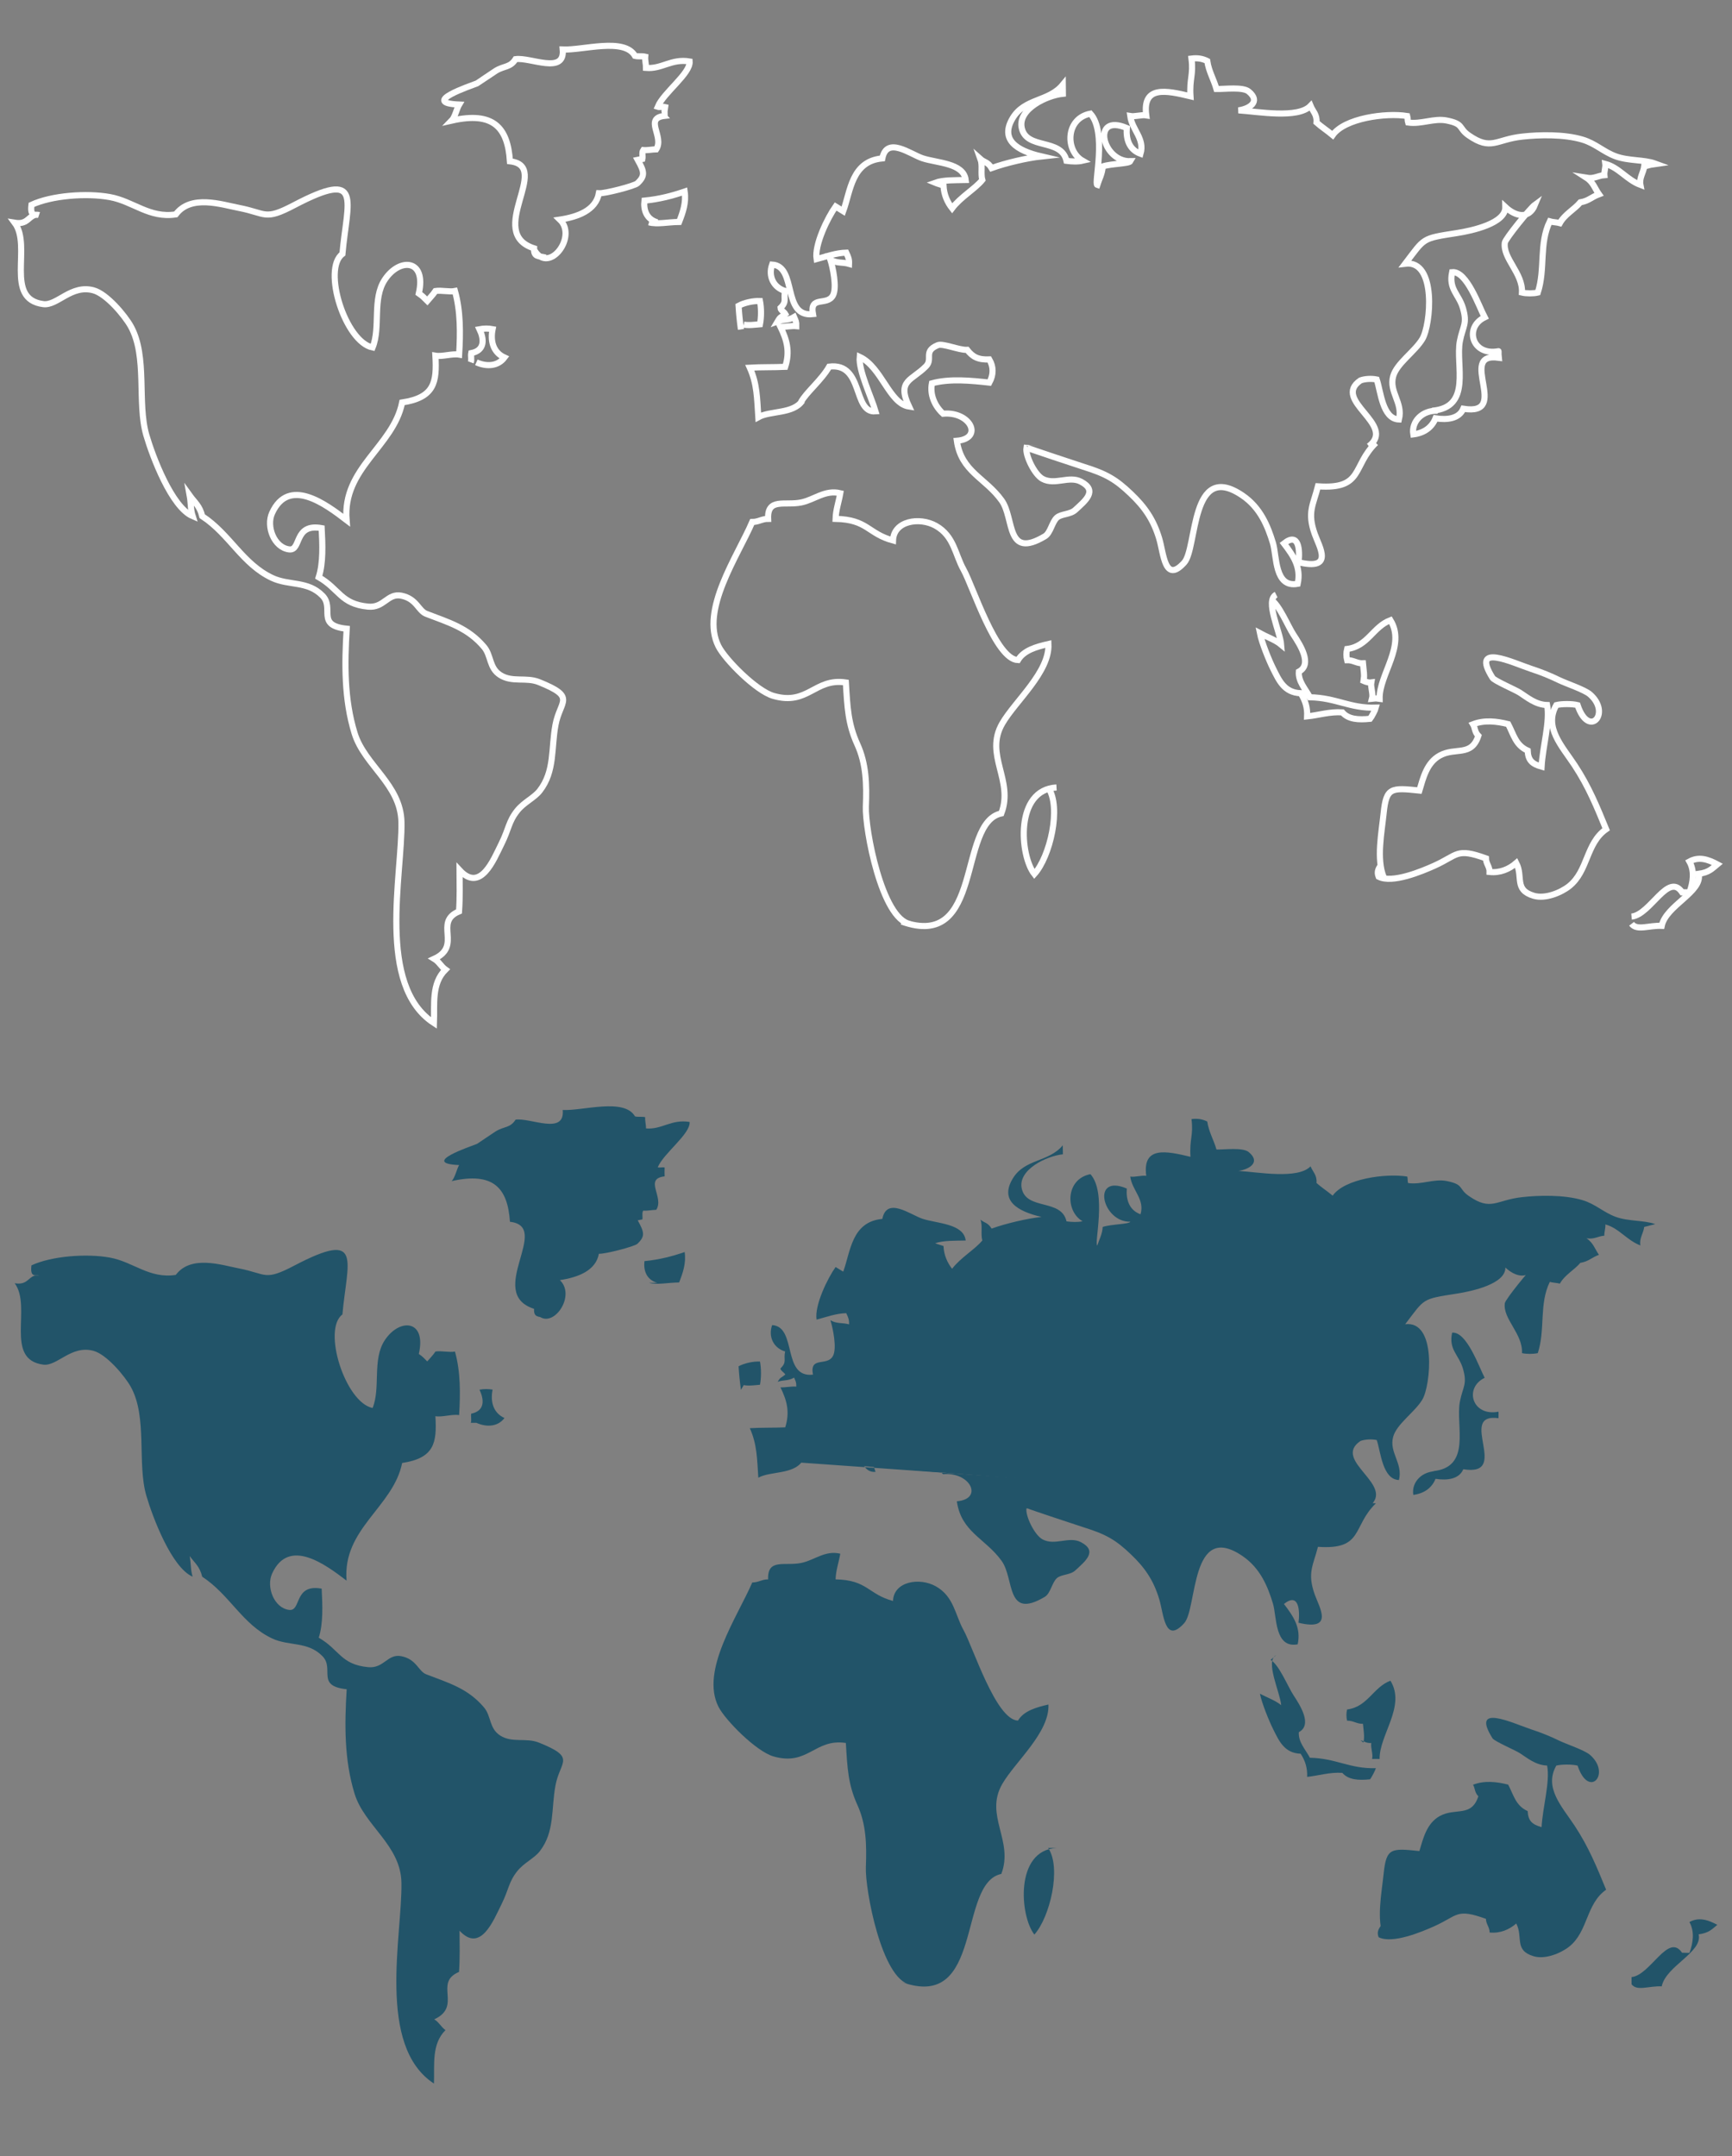 <?xml version="1.0" encoding="utf-8"?>
<!-- Generator: Adobe Illustrator 15.1.0, SVG Export Plug-In . SVG Version: 6.00 Build 0)  -->
<!DOCTYPE svg PUBLIC "-//W3C//DTD SVG 1.1//EN" "http://www.w3.org/Graphics/SVG/1.1/DTD/svg11.dtd">
<svg version="1.1" id="Ebene_1" xmlns="http://www.w3.org/2000/svg" xmlns:xlink="http://www.w3.org/1999/xlink" x="0px" y="0px"
	 width="566.93px" height="705.827px" viewBox="0 0 566.93 705.827" enable-background="new 0 0 566.93 705.827"
	 xml:space="preserve">
<rect x="0" y="0" width="566.93" height="705.827" fill="#808080" stroke="none"/>
<g>
	<path fill="none" stroke="#FFFFFF" stroke-width="2" stroke-miterlimit="10" d="M12.775,70.382
		c-1.069-0.353-2.997,0.897-2.48-3.326c6.591-3.074,18.073-3.928,25.659-2.547c7.696,1.4,12.891,7.001,21.588,5.67
		c4.963-6.624,14.986-3.221,20.716-2.114c9.061,1.755,8.21,4.242,18.038-0.913c22.79-11.95,17.351-1.582,15.787,15.969
		c-6.66,4.923,0.933,28.807,9.878,30.621c2.7-6.63-0.201-15.848,3.989-22.193c4.809-7.295,13.729-6.792,11.141,4.506
		c1.61,1.129,1.404,1.132,2.755,2.435c0.639-0.776,1.809-1.894,2.702-3.239c1.95-0.301,4.619,0.375,6.373,0.009
		c1.848,6.577,1.792,13.694,1.366,20.809c-2.227-0.395-5.539,0.747-7.766,0.356c0.498,8.664-0.273,13.694-10.886,15.315
		c-2.933,14.477-19.579,21.453-18.192,38.515c-6.852-5.247-18.921-14.284-24.373-2.324c-1.997,4.372,0.625,11.295,5.59,11.901
		c4.063,0.497,1.428-8.64,10.629-6.961c0.278,5.41,0.555,11.342-0.952,16.062c6.788,3.882,7.17,8.78,16.163,9.634
		c5.24,0.496,6.329-4.503,10.899-3.582c4.984,1.008,5.53,4.926,8.123,5.929c7.254,2.811,13.602,4.544,18.925,10.858
		c2.393,2.841,1.633,6.869,5.31,9.199c3.943,2.495,8.436,0.601,12.645,2.293c12.393,4.987,6.926,5.939,5.42,14.025
		c-1.433,7.708-0.185,15.133-5.124,21.513c-1.842,2.382-5.173,3.769-7.386,6.543c-2.856,3.588-2.717,5.934-5.187,10.895
		c-2.581,5.183-6.833,16.058-13.701,8.587c0.03,4.502,0.145,9.074-0.17,13.502c-8.462,3.525,1.186,11.231-8.114,15.52
		c1.599,0.964,2.204,2.467,3.683,3.527c-4.634,4.591-3.543,11.347-3.779,17.492c-18.873-12.306-10.338-48.617-10.639-65.739
		c-0.218-12.347-12.094-18.607-15.333-29.108c-3.441-11.183-3.293-22.812-2.59-34.222c-10.177-1.056-3.896-6.691-7.917-10.813
		c-4.82-4.941-10.926-3.218-16.46-5.8c-9.76-4.559-13.867-14.297-22.914-20.218c-0.826-3.417-2.454-4.482-4.094-6.762
		c0.438,2.393,0.249,4.523,0.963,6.747c-6.872-2.938-13.137-19.552-15.165-26.537c-3.07-10.605,0.449-25.656-5.085-35.605
		c-1.919-3.445-7.847-10.612-12.241-11.79c-7.292-1.945-11.833,5.129-16.399,4.529c-12.898-1.7-3.591-18.905-9.361-26.642
		c4.069,0.677,4.356-1.88,6.606-2.525"/>
	<path fill="none" stroke="#FFFFFF" stroke-width="2" stroke-miterlimit="10" d="M178.604,84.29c-2.436-0.526-3.928-0.118-3.792-3
		c-16.055-5.161,6.013-26.934-7.895-28.496c-0.726-11.059-5.41-16.409-19.083-13.31c1.108-1.123,1.689-4.004,2.452-5.254
		c-13.003-0.557,3.896-6.14,5.856-6.94c0.089-0.039,5.607-3.783,6.144-4.111c2.752-1.688,4.709-1.017,6.476-3.821
		c4.901-0.679,16.197,5.165,15.432-3.153c6.628,0.304,20.147-4.044,23.654,2.088c1.136,0.28,2.199-0.004,3.339,0.259
		c-0.102,1.139,0.29,2.538,0.278,3.685c5.207,0.426,8.289-3.121,14.267-2.12c0.313,3.924-8.546,10.235-10.433,14.842
		c0.567,0.184,1.559-0.107,2.255,0.059c-0.043,0.132-0.045,2.833,0,2.9c-6.938,0.799-0.039,6.808-2.748,10.953
		c-1.292,0.021-2.971,0.387-4.25,0.258c-0.518,0.741-0.117,2.045-0.29,2.883c-0.518,0.083-1.028,0.179-1.531,0.289
		c2.155,3.877,2.527,5.229-0.113,7.706c-0.943,0.88-10.616,3.384-12.59,3.252c-1.018,5.591-6.945,7.744-12.77,8.623
		c5.863,5.581-3.618,18.031-8.304,10.057"/>
	<path fill="none" stroke="#FFFFFF" stroke-width="2" stroke-miterlimit="10" d="M297.914,302.453
		c-9.318-1.612-14.785-31.188-14.495-38.417c0.294-7.417,0.105-14.043-2.786-20.386c-3.048-6.715-3.267-12.053-3.764-20.262
		c-10.239-1.544-12.346,7.67-23.7,4.403c-5.684-1.635-15.818-11.928-18.003-16.263c-5.976-11.863,6.194-29.38,11.067-40.672
		c2.026,0.007,3.163-1.033,5.193-1.019c-0.295-6.972,5.457-4.271,10.833-5.371c4.327-0.885,7.833-4.243,12.791-3.025
		c-0.49,2.822-1.451,5.437-1.542,8.395c10.542,0.233,10.509,4.827,18.796,7.073c0.213-6.428,8.705-7.79,14.02-4.796
		c5.969,3.368,6.303,9.391,9.066,14.321c3.104,5.555,10.584,29.414,17.82,29.632c1.918-3.234,6.088-4.373,9.973-5.261
		c0.406,9.162-10.84,18.651-15.09,25.97c-5.99,10.295,3.826,18.61-0.334,29.479c-14.434,3.015-5.607,45.132-32.57,35.414"/>
	<path fill="none" stroke="#FFFFFF" stroke-width="2" stroke-miterlimit="10" d="M345.828,257.762
		c-13.701,0.714-12.037,22.284-7.252,28.339c5.08-5.616,8.957-21.834,4.52-28.332"/>
	<path fill="none" stroke="#FFFFFF" stroke-width="2" stroke-miterlimit="10" d="M450.354,144.958
		c-7.842,7.593-3.951,15.275-18.951,14.231c-1.553,6.102-3.588,8.516-1.043,15.637c1.498,4.198,6.428,12.032-5.324,9.215
		c0.48-3.636,0.264-10.155-4.768-6.152c3.195,4.179,5.652,7.824,4.5,13.21c-7.617,1.422-6.811-9.113-8.1-13.347
		c-1.668-5.518-4.119-11.581-9.977-15.562c-17.102-11.66-14.732,17.17-19.059,21.968c-6.371,7.063-6.715-2.94-8.184-7.837
		c-1.865-6.227-4.754-10.374-9.313-14.71c-4.885-4.655-7.998-6.501-15.434-8.813c-1.346-0.415-18.402-6.075-18.25-6.15
		c-0.146-0.013-0.303-0.031-0.459-0.046c-0.416,2.401,2.609,8.745,5.277,10.16c4.078,2.161,8.639-1.137,12.541,0.898
		c5.641,2.947,1.416,6.25-1.834,9.25c-1.664,1.539-4.535,1.253-5.986,2.491c-1.662,1.425-2.082,5.03-4.016,6.171
		c-12.844,7.635-9.854-5.867-14.111-11.777c-5.383-7.454-13.213-9.381-14.662-19.507c8.807-0.746,4.451-9.698-4.506-8.871
		c-2.561-2.322-4.408-6.04-3.656-9.942c5.857-1.611,12.922-0.883,18.803-0.235c1.398-2.561,1.414-5.163-0.006-7.584
		c-3.717,0.15-5.463-0.851-7.268-3.14c-2.697,0.125-7.939-2.232-9.637-1.521c-4.873,2.029-1.426,4.458-3.818,6.897
		c-4.682,4.765-9.637,4.545-5.561,13.185c-6.502-0.984-8.93-12.897-16.144-16.26c-0.43,4.492,3.825,13.162,5.179,17.833
		c-7.52,0.635-3.785-16.023-15.156-14.647c-2.614,4.535-7.55,8.443-9.246,11.627"/>
	<path fill="none" stroke="#FFFFFF" stroke-width="2" stroke-miterlimit="10" d="M262.604,131.176
		c-2.882,4.374-10.481,3.203-14.385,5.381c-0.42-6.267-0.397-10.888-2.79-16.206c3.806-0.224,7.78-0.097,11.592-0.275
		c1.61-5.063,0.518-8.817-1.549-13.091c1.601,0.073,3.588-0.393,5.176-0.239c0.029-1.465-0.175-1.667-0.725-2.954
		c-1.926,1.167-3.42,0.659-5.374,1.392c0.969-1.653,0.959-1.116,2.511-2.408c-0.353-0.637-1.583-1.262-1.59-1.99
		c2.224-2.126,0.917-2.981,1.527-5.545c-3.744-1.082-5.62-4.795-4.256-8.641c8.261,0.52,3.139,17.39,13.362,16.224
		c-1.155-6.206,4.631-2.56,6.545-6.113c1.404-2.592-0.095-9.394-0.838-11.7c2.069,1.234,4.034,0.749,6.105,1.356
		c0.065-1.54-0.246-2.241-0.923-3.667c-3.352,0.087-6.513,1.265-9.707,2.115c-0.725-4.755,3.672-13.625,6.229-17.223
		c0.785,0.495,1.804,1.079,2.496,1.521c2.405-6.524,2.704-16.334,12.798-17.265c1.463-7.353,9.109-1.415,13.111-0.057
		c4.68,1.581,13.531,1.526,14.176,7.132c-3.434,0.075-7.355-0.051-9.984,0.9c0.736,0.308,1.666,0.523,2.717,0.901
		c0.143,3.043,1.299,5.507,2.82,7.451c2.805-3.704,7.543-6.369,9.891-9.27c-0.582-2.088,0.139-4.799-0.594-6.824
		c1.213,1.091,2.43,0.909,3.625,2.942c4.664-1.689,11.721-3.332,16.336-3.822c-8.105-1.877-13.68-5.452-9.416-12.545
		c3.936-6.557,11.773-5.313,16.377-10.898c0.006,0.923,0.049,2.015,0.051,2.938c-5.395,0.556-14.703,5.047-13.498,11.096
		c1.475,7.386,12.992,3.299,14.676,10.86c1.619,0.219,3.645,0.332,5.252-0.041c-5.746-3.302-5.57-13.843,2.576-15.409
		c5.477,6.044,1.119,23.007,2.242,23.339c0.525-1.704,1.686-3.741,1.773-6.069c2.834-0.918,8.604-0.875,9.061-1.704
		c-9.213,0.25-12.955-15.883-1.174-10.863c-0.279,3.596,0.744,7.064,4.496,8.431c1.463-4.929-2.773-7.823-3.363-12.349
		c1.504,0.266,3.717-0.487,5.238-0.235c-1.301-9.818,6.486-8.154,14.48-6.234c-0.383-5.83,1.021-6.911,0.326-12.345
		c1.93-0.246,3.502-0.021,5.162,0.798c0.518,3.438,2.078,5.889,3.021,9.157c2.688,0.063,8.619-0.763,10.564,0.846
		c4.092,3.378,0.051,5.693-3.359,6.151c6.395,0.403,19.449,2.825,23.584-1.491c0.742,1.814,2.188,2.893,1.949,5.45
		c1.447,1.307,3.705,2.816,5.297,4.148c3.869-5.537,17.385-7.392,24.414-6.253c0.215,0.744,0.037,1.386,0.271,2.126
		c4.311,0.635,8.479-1.478,12.584-0.668c5.838,1.153,3.758,2.45,7.26,4.878c7.379,5.115,8.84,1.341,17.545,0.393
		c5.506-0.603,13.639-0.819,19.699,0.995c4.318,1.296,6.805,3.976,10.881,5.472c4.189,1.528,9.301,1.042,12.926,2.374
		c-0.314,0.034-2.666,0.728-3.609,0.92c-0.236,2-1.686,3.796-1.242,6.052c-4.479-1.686-7.033-5.693-11.479-6.87
		c0.137,1.095-0.426,2.579-0.32,3.68c-2.18,0.168-3.314,1.279-5.859,0.856c2.227,1.428,2.775,3.571,4.082,5.402
		c-2.477,0.921-3.357,2.185-6.086,2.634c-1.961,2.336-5.133,3.942-6.707,6.805c-0.865-0.25-2.398-0.299-3.293-0.569
		c-3.584,7.316-1.396,15.556-3.926,23.305c-1.406,0.341-3.777,0.343-5.184,0.001c0.326-6.387-6.34-11.172-5.609-16.346
		c0.182-1.253,8.246-11.241,9.904-12.443c-2.037,5.053-6.502,3.794-9.729,0.783c0.125,5.353-10.865,7.75-15.813,8.522
		c-11.713,1.827-10.484,1.531-16.977,10.035c10.365-1.298,8.389,20.061,5.609,24.679c-2.492,4.131-8.383,7.954-9.541,12.154
		c-1.426,5.163,3.273,8.647,1.883,14.163c-5.41-0.204-5.938-9.215-7.271-13.089c-1.719-0.359-3.848-0.227-5.309,0.297
		c-9.637,6.502,11.99,14.528,2.717,21.538"/>
	<path fill="none" stroke="#FFFFFF" stroke-width="2" stroke-miterlimit="10" d="M468.813,134.439
		c13.119-1.113,7.543-14.975,9.047-22.772c0.949-4.93,2.547-5.651,0.959-10.935c-1.363-4.495-4.689-6.097-3.502-11.644
		c4.785-0.469,8.805,11.275,10.66,14.774c-6.854,3.313-4.098,12.758,4.516,11.095c0.055-0.079-0.01,2.083-0.002,2.125
		c-13.732-1.817,4.283,19.264-11.52,16.712c-1.363,3.256-5.273,3.727-9.088,3.139c-1.205,3.001-3.768,4.81-7.271,5.25
		c-0.688-4.19,2.943-7.987,8.023-7.738"/>
	<path fill="none" stroke="#FFFFFF" stroke-width="2" stroke-miterlimit="10" d="M417.723,194.633
		c-3.771,1.892,1.309,12.168,1.637,16.382c-1.846-1.55-5.068-2.71-6.951-3.74c0.598,3.042,2.965,8.893,4.357,11.66
		c1.881,3.744,3.6,7.791,8.977,7.974c1.561,2.381,2.238,4.796,2.117,7.581c3.695-0.377,7.473-1.607,11.52-1.313
		c1.967,2.271,5.203,2.506,9.088,2.104c0.504-0.63,1.711-2.951,1.887-3.645c-8.533,0.27-12.947-3.235-21.596-3.404
		c-1.434-2.729-3.854-5.144-3.613-8.379c4.502-2.389,0.484-8.693-1.746-12.086c-1.848-2.81-4.715-9.984-7.494-11.567"/>
	<path fill="none" stroke="#FFFFFF" stroke-width="2" stroke-miterlimit="10" d="M446.262,223.266
		c0.523-1.77,0.016-4.374-0.135-6.149c-2.023,0.073-3.164-1.078-5.186-1.021c-0.291-1.15-0.295-2.52,0-3.668
		c6.789-0.872,8.455-7.238,14.184-9.423c5.156,8.354-3.658,17.676-3.543,25.63c-0.16-0.036-2.275-0.034-2.461-0.004
		c0.41-1.514-0.535-3.698-0.266-5.239c-1.457,0.2-3.016-0.847-3.504-0.908"/>
	<path fill="none" stroke="#FFFFFF" stroke-width="2" stroke-miterlimit="10" d="M452.908,287.103
		c-2.43-5.919-0.652-14.607,0.002-20.991c0.869-8.377,2.428-8.315,11.691-7.345c1.236-4.084,2.361-9.087,6.701-11.473
		c5.129-2.804,10.313,0.522,12.604-6.442c-1.311-1.354-1.025-2.64-1.742-3.79c3.744-1.448,7.736-0.986,11.506-0.038
		c1.842,3.524,2.453,6.902,6.377,8.664c0.15,3.16,1.424,4.38,4.549,5.253c0.379-6.653,2.84-14.81,1.816-20.163
		c-3.801-0.109-6.633-2.587-8.936-4.057c-1.512-0.966-8.326-3.882-8.93-4.849c-7.363-11.709,6.697-4.912,12.545-2.975
		c3.768,1.247,6.234,2.273,9.293,3.745c2.336,1.13,8.285,3.095,10.063,4.644c7.08,6.17-0.381,14.599-4.061,3.513
		c-1.752-0.449-5.213-0.452-6.959-0.005c-4.15,7.256,1.889,13.456,5.98,19.661c4.645,7.045,7.299,13.627,10.318,20.969
		c-6.648,4.657-5.846,13.683-12.109,18.648c-2.699,2.133-7.82,4.268-11.617,3.128c-6.502-1.956-3.35-6.224-5.688-10.714
		c-2.316,2.013-5.297,3.295-8.727,2.939c0.045-1.742-1.189-2.735-1.195-4.461c-9.777-3.55-9.139-1.084-16.869,2.397
		c-4.145,1.864-13.797,5.909-18.262,3.608c-0.688-1.74,0.078-2.775,0.744-3.781"/>
	<path fill="none" stroke="#FFFFFF" stroke-width="2" stroke-miterlimit="10" d="M215.146,72.771
		c-3.617-1.012-4.544-4.148-4.207-7.096c5.008-0.506,9.015-1.559,13.166-2.977c0.534,3.602-0.561,6.769-1.812,9.955
		c-3.788,0.037-7.145,0.873-9.87,0.118"/>
	<path fill="none" stroke="#FFFFFF" stroke-width="2" stroke-miterlimit="10" d="M242.531,107.823
		c-0.384-2.775-0.607-4.987-0.775-7.729c1.844-1.008,4.754-1.656,7.005-1.563c0.45,2.258,0.445,5.347,0,7.607
		c-1.541,0.132-3.765,0.441-5.323,0.115"/>
	<path fill="none" stroke="#FFFFFF" stroke-width="2" stroke-miterlimit="10" d="M155.926,118.594
		c3.497,1.567,7.111,1.219,9.197-1.57c-3.843-1.748-4.637-5.622-3.878-9.289c-1.366-0.262-2.942-0.245-4.297,0.018
		c1.471,3.071,1.956,6.914-2.702,7.841c-0.183,0.924,0.178,2.126-0.14,3"/>
	<path fill="none" stroke="#FFFFFF" stroke-width="2" stroke-miterlimit="10" d="M534.053,300.025
		c6.191-0.611,11.973-14.67,16.523-7.979c0.063-0.005,2.553,0.089,2.439,0.022c1.178-3.225,1.742-6.93-0.027-10.066
		c3.061-1.683,5.979-0.77,9.133,0.911c-1.742,1.431-2.705,2.655-6.113,3.118c1.387,5.895-10.684,10.299-12.086,17.02
		c-4.275-0.188-8.061,1.687-9.865-0.671"/>
</g>
<g>
	<path fill="#225469" d="M12.775,417.512c-1.069-0.353-2.997,0.897-2.48-3.326c6.591-3.074,18.073-3.928,25.659-2.547
		c7.696,1.399,12.891,7.001,21.588,5.67c4.963-6.624,14.986-3.222,20.716-2.114c9.061,1.756,8.21,4.242,18.038-0.912
		c22.79-11.949,17.351-1.582,15.787,15.969c-6.66,4.924,0.933,28.808,9.878,30.621c2.7-6.63-0.201-15.848,3.989-22.193
		c4.809-7.295,13.729-6.791,11.141,4.506c1.61,1.13,1.404,1.133,2.755,2.436c0.639-0.776,1.809-1.895,2.702-3.238
		c1.95-0.302,4.619,0.375,6.373,0.009c1.848,6.577,1.792,13.694,1.366,20.81c-2.227-0.396-5.539,0.746-7.766,0.355
		c0.498,8.664-0.273,13.694-10.886,15.315c-2.933,14.478-19.579,21.453-18.192,38.515c-6.852-5.246-18.921-14.283-24.373-2.323
		c-1.997,4.372,0.625,11.296,5.59,11.901c4.063,0.496,1.428-8.641,10.629-6.961c0.278,5.409,0.555,11.342-0.952,16.061
		c6.788,3.883,7.17,8.781,16.163,9.635c5.24,0.496,6.329-4.504,10.899-3.582c4.984,1.008,5.53,4.926,8.123,5.928
		c7.254,2.811,13.602,4.545,18.925,10.859c2.393,2.84,1.633,6.869,5.31,9.199c3.943,2.494,8.436,0.6,12.645,2.293
		c12.393,4.986,6.926,5.939,5.42,14.025c-1.433,7.707-0.185,15.133-5.124,21.512c-1.842,2.383-5.173,3.77-7.386,6.543
		c-2.856,3.588-2.717,5.934-5.187,10.895c-2.581,5.184-6.833,16.059-13.701,8.588c0.03,4.502,0.145,9.074-0.17,13.502
		c-8.462,3.525,1.186,11.231-8.114,15.519c1.599,0.965,2.204,2.467,3.683,3.527c-4.634,4.592-3.543,11.348-3.779,17.492
		c-18.873-12.305-10.338-48.616-10.639-65.739c-0.218-12.346-12.094-18.607-15.333-29.107c-3.441-11.184-3.293-22.813-2.59-34.223
		c-10.177-1.055-3.896-6.691-7.917-10.813c-4.82-4.941-10.926-3.217-16.46-5.799c-9.76-4.559-13.867-14.297-22.914-20.219
		c-0.826-3.417-2.454-4.482-4.094-6.762c0.438,2.393,0.249,4.523,0.963,6.746c-6.872-2.938-13.137-19.553-15.165-26.537
		c-3.07-10.605,0.449-25.656-5.085-35.605c-1.919-3.445-7.847-10.611-12.241-11.79c-7.292-1.945-11.833,5.129-16.399,4.529
		c-12.898-1.7-3.591-18.905-9.361-26.642c4.069,0.677,4.356-1.881,6.606-2.525"/>
	<path fill="#225469" d="M178.604,431.419c-2.436-0.525-3.928-0.117-3.792-3c-16.055-5.16,6.013-26.934-7.895-28.495
		c-0.726-11.06-5.41-16.409-19.083-13.31c1.108-1.123,1.689-4.005,2.452-5.255c-13.003-0.557,3.896-6.14,5.856-6.94
		c0.089-0.038,5.607-3.783,6.144-4.11c2.752-1.688,4.709-1.017,6.476-3.821c4.901-0.679,16.197,5.165,15.432-3.152
		c6.628,0.304,20.147-4.044,23.654,2.088c1.137,0.281,2.199-0.004,3.34,0.26c-0.102,1.139,0.289,2.537,0.277,3.684
		c5.207,0.426,8.289-3.12,14.268-2.119c0.313,3.924-8.547,10.234-10.434,14.842c0.566,0.184,1.559-0.107,2.256,0.059
		c-0.044,0.132-0.046,2.832,0,2.9c-6.939,0.799-0.039,6.807-2.748,10.952c-1.292,0.021-2.971,0.387-4.25,0.259
		c-0.519,0.74-0.117,2.045-0.291,2.883c-0.518,0.083-1.027,0.178-1.53,0.289c2.155,3.877,2.526,5.229-0.113,7.705
		c-0.942,0.881-10.616,3.385-12.59,3.252c-1.018,5.591-6.945,7.744-12.77,8.623c5.863,5.58-3.618,18.03-8.304,10.057"/>
	<path fill="#225469" d="M297.914,649.583c-9.318-1.613-14.785-31.189-14.494-38.418c0.293-7.416,0.105-14.043-2.786-20.385
		c-3.048-6.715-3.267-12.053-3.765-20.262c-10.238-1.545-12.346,7.67-23.699,4.402c-5.684-1.635-15.818-11.928-18.003-16.262
		c-5.976-11.863,6.194-29.381,11.067-40.672c2.025,0.006,3.162-1.033,5.193-1.02c-0.295-6.972,5.456-4.271,10.832-5.371
		c4.327-0.885,7.832-4.242,12.791-3.024c-0.49,2.822-1.451,5.437-1.542,8.395c10.542,0.233,10.509,4.827,18.796,7.073
		c0.213-6.428,8.705-7.789,14.02-4.797c5.969,3.369,6.303,9.392,9.066,14.322c3.104,5.555,10.584,29.414,17.82,29.631
		c1.918-3.234,6.088-4.373,9.973-5.26c0.406,9.162-10.84,18.65-15.09,25.969c-5.99,10.295,3.826,18.611-0.334,29.48
		c-14.434,3.014-5.607,45.132-32.57,35.414"/>
	<path fill="#225469" d="M345.828,604.892c-13.701,0.713-12.037,22.283-7.252,28.338c5.08-5.615,8.957-21.834,4.52-28.332"/>
	<path fill="#225469" d="M450.354,492.088c-7.842,7.593-3.951,15.274-18.951,14.231c-1.553,6.102-3.588,8.516-1.043,15.637
		c1.498,4.197,6.428,12.031-5.324,9.215c0.48-3.637,0.264-10.156-4.768-6.152c3.195,4.18,5.652,7.824,4.5,13.211
		c-7.617,1.422-6.811-9.113-8.1-13.348c-1.668-5.518-4.119-11.58-9.977-15.563c-17.102-11.66-14.732,17.171-19.059,21.969
		c-6.371,7.063-6.715-2.941-8.184-7.838c-1.865-6.227-4.754-10.373-9.313-14.711c-4.885-4.654-7.998-6.501-15.434-8.813
		c-1.346-0.416-18.402-6.076-18.25-6.15c-0.146-0.014-0.303-0.031-0.459-0.047c-0.416,2.401,2.609,8.746,5.277,10.16
		c4.078,2.161,8.639-1.137,12.541,0.898c5.641,2.947,1.416,6.251-1.834,9.251c-1.664,1.539-4.535,1.253-5.986,2.491
		c-1.662,1.425-2.082,5.029-4.016,6.171c-12.844,7.636-9.854-5.866-14.111-11.776c-5.383-7.454-13.213-9.381-14.662-19.508
		c8.807-0.746,4.451-9.698-4.506-8.871c-2.561-2.322-4.408-6.039-3.656-9.941c5.857-1.611,12.922-0.883,18.803-0.236
		c1.398-2.561,1.414-5.162-0.006-7.584c-3.717,0.15-5.463-0.85-7.268-3.139c-2.697,0.125-7.939-2.232-9.637-1.521
		c-4.873,2.029-1.426,4.457-3.818,6.896c-4.682,4.766-9.637,4.546-5.561,13.186c-6.502-0.984-8.93-12.897-16.144-16.26
		c-0.431,4.491,3.825,13.162,5.179,17.833c-7.52,0.635-3.785-16.022-15.156-14.647c-2.614,4.535-7.55,8.443-9.246,11.627"/>
	<path fill="#225469" d="M262.604,478.306c-2.882,4.374-10.48,3.203-14.385,5.381c-0.42-6.267-0.396-10.888-2.789-16.205
		c3.806-0.225,7.779-0.098,11.592-0.275c1.609-5.063,0.518-8.817-1.55-13.091c1.601,0.073,3.589-0.393,5.176-0.239
		c0.029-1.465-0.175-1.666-0.725-2.953c-1.927,1.167-3.42,0.658-5.374,1.392c0.97-1.653,0.96-1.116,2.512-2.408
		c-0.354-0.638-1.584-1.263-1.59-1.989c2.223-2.127,0.917-2.982,1.527-5.545c-3.744-1.082-5.621-4.795-4.256-8.642
		c8.26,0.521,3.139,17.39,13.361,16.224c-1.154-6.205,4.631-2.56,6.545-6.113c1.404-2.592-0.094-9.393-0.838-11.699
		c2.07,1.234,4.034,0.748,6.105,1.356c0.064-1.54-0.246-2.241-0.924-3.667c-3.352,0.088-6.512,1.266-9.706,2.115
		c-0.725-4.755,3.673-13.625,6.229-17.223c0.784,0.495,1.804,1.079,2.495,1.521c2.406-6.525,2.705-16.335,12.799-17.266
		c1.463-7.353,9.109-1.414,13.111-0.057c4.68,1.581,13.531,1.525,14.176,7.133c-3.434,0.074-7.355-0.051-9.984,0.899
		c0.736,0.308,1.666,0.523,2.717,0.901c0.143,3.043,1.299,5.508,2.82,7.451c2.805-3.703,7.543-6.369,9.891-9.27
		c-0.582-2.088,0.139-4.799-0.594-6.824c1.213,1.092,2.43,0.91,3.625,2.942c4.664-1.689,11.721-3.332,16.336-3.821
		c-8.105-1.877-13.68-5.453-9.416-12.546c3.936-6.557,11.773-5.313,16.377-10.898c0.006,0.923,0.049,2.015,0.051,2.938
		c-5.395,0.557-14.703,5.047-13.498,11.096c1.475,7.387,12.992,3.3,14.676,10.86c1.619,0.219,3.645,0.332,5.252-0.04
		c-5.746-3.303-5.57-13.844,2.576-15.41c5.477,6.045,1.119,23.008,2.242,23.34c0.525-1.703,1.686-3.74,1.773-6.069
		c2.834-0.918,8.604-0.875,9.061-1.704c-9.213,0.25-12.955-15.883-1.174-10.862c-0.279,3.596,0.744,7.064,4.496,8.431
		c1.463-4.928-2.773-7.822-3.363-12.348c1.504,0.266,3.717-0.488,5.238-0.236c-1.301-9.818,6.486-8.153,14.48-6.233
		c-0.383-5.83,1.021-6.911,0.326-12.345c1.93-0.246,3.502-0.021,5.162,0.798c0.518,3.438,2.078,5.89,3.021,9.157
		c2.688,0.063,8.619-0.763,10.564,0.846c4.092,3.379,0.051,5.693-3.359,6.152c6.395,0.402,19.449,2.824,23.584-1.491
		c0.742,1.814,2.188,2.894,1.949,5.45c1.447,1.307,3.705,2.816,5.297,4.148c3.869-5.537,17.385-7.392,24.414-6.253
		c0.215,0.744,0.037,1.386,0.271,2.126c4.311,0.635,8.479-1.478,12.584-0.668c5.838,1.154,3.758,2.451,7.26,4.879
		c7.379,5.115,8.84,1.341,17.545,0.393c5.506-0.603,13.639-0.818,19.699,0.996c4.318,1.295,6.805,3.975,10.881,5.471
		c4.189,1.528,9.301,1.043,12.926,2.374c-0.314,0.034-2.666,0.728-3.609,0.921c-0.236,2-1.686,3.796-1.242,6.052
		c-4.479-1.686-7.033-5.692-11.479-6.87c0.137,1.096-0.426,2.578-0.32,3.68c-2.18,0.169-3.314,1.279-5.859,0.857
		c2.227,1.428,2.775,3.57,4.082,5.402c-2.477,0.92-3.357,2.184-6.086,2.633c-1.961,2.337-5.133,3.942-6.707,6.806
		c-0.865-0.25-2.398-0.3-3.293-0.569c-3.584,7.316-1.396,15.557-3.926,23.305c-1.406,0.342-3.777,0.344-5.184,0.002
		c0.326-6.387-6.34-11.172-5.609-16.346c0.182-1.253,8.246-11.241,9.904-12.443c-2.037,5.053-6.502,3.794-9.729,0.783
		c0.125,5.353-10.865,7.75-15.813,8.521c-11.713,1.828-10.484,1.531-16.977,10.035c10.365-1.298,8.389,20.061,5.609,24.68
		c-2.492,4.131-8.383,7.953-9.541,12.154c-1.426,5.162,3.273,8.646,1.883,14.162c-5.41-0.203-5.938-9.215-7.271-13.088
		c-1.719-0.359-3.848-0.228-5.309,0.297c-9.637,6.502,11.99,14.527,2.717,21.537"/>
	<path fill="#225469" d="M468.813,481.569c13.119-1.113,7.543-14.976,9.047-22.772c0.949-4.93,2.547-5.65,0.959-10.935
		c-1.363-4.495-4.689-6.097-3.502-11.644c4.785-0.47,8.805,11.274,10.66,14.773c-6.854,3.313-4.098,12.758,4.516,11.095
		c0.055-0.079-0.01,2.083-0.002,2.124c-13.732-1.816,4.283,19.264-11.52,16.713c-1.363,3.256-5.273,3.727-9.088,3.139
		c-1.205,3.002-3.768,4.811-7.271,5.25c-0.688-4.19,2.943-7.987,8.023-7.738"/>
	<path fill="#225469" d="M417.723,541.763c-3.771,1.891,1.309,12.168,1.637,16.381c-1.846-1.549-5.068-2.709-6.951-3.74
		c0.598,3.043,2.965,8.893,4.357,11.66c1.881,3.744,3.6,7.791,8.977,7.975c1.561,2.381,2.238,4.795,2.117,7.58
		c3.695-0.377,7.473-1.607,11.52-1.313c1.967,2.27,5.203,2.506,9.088,2.104c0.504-0.631,1.711-2.951,1.887-3.645
		c-8.533,0.27-12.947-3.236-21.596-3.404c-1.434-2.73-3.854-5.145-3.613-8.379c4.502-2.389,0.484-8.693-1.746-12.086
		c-1.848-2.811-4.715-9.984-7.494-11.568"/>
	<path fill="#225469" d="M446.262,570.396c0.523-1.77,0.016-4.375-0.135-6.15c-2.023,0.074-3.164-1.078-5.186-1.02
		c-0.291-1.15-0.295-2.52,0-3.668c6.789-0.873,8.455-7.238,14.184-9.424c5.156,8.354-3.658,17.676-3.543,25.631
		c-0.16-0.037-2.275-0.035-2.461-0.004c0.41-1.514-0.535-3.699-0.266-5.24c-1.457,0.201-3.016-0.846-3.504-0.908"/>
	<path fill="#225469" d="M452.908,634.232c-2.43-5.918-0.652-14.607,0.002-20.99c0.869-8.377,2.428-8.316,11.691-7.346
		c1.236-4.084,2.361-9.086,6.701-11.473c5.129-2.803,10.313,0.523,12.604-6.441c-1.311-1.355-1.025-2.641-1.742-3.791
		c3.744-1.447,7.736-0.986,11.506-0.037c1.842,3.523,2.453,6.902,6.377,8.664c0.15,3.16,1.424,4.379,4.549,5.252
		c0.379-6.652,2.84-14.809,1.816-20.162c-3.801-0.109-6.633-2.588-8.936-4.057c-1.512-0.967-8.326-3.883-8.93-4.85
		c-7.363-11.709,6.697-4.912,12.545-2.975c3.768,1.248,6.234,2.273,9.293,3.746c2.336,1.129,8.285,3.094,10.063,4.643
		c7.08,6.17-0.381,14.6-4.061,3.514c-1.752-0.449-5.213-0.453-6.959-0.006c-4.15,7.256,1.889,13.457,5.98,19.662
		c4.645,7.045,7.299,13.627,10.318,20.969c-6.648,4.656-5.846,13.682-12.109,18.648c-2.699,2.133-7.82,4.268-11.617,3.127
		c-6.502-1.955-3.35-6.223-5.688-10.713c-2.316,2.012-5.297,3.295-8.727,2.939c0.045-1.742-1.189-2.736-1.195-4.461
		c-9.777-3.551-9.139-1.084-16.869,2.396c-4.145,1.865-13.797,5.91-18.262,3.609c-0.688-1.74,0.078-2.775,0.744-3.781"/>
	<path fill="#225469" d="M215.146,419.9c-3.616-1.012-4.544-4.147-4.206-7.096c5.008-0.506,9.015-1.559,13.166-2.977
		c0.533,3.602-0.562,6.77-1.813,9.955c-3.787,0.037-7.145,0.873-9.869,0.118"/>
	<path fill="#225469" d="M242.531,454.953c-0.385-2.775-0.607-4.986-0.775-7.729c1.844-1.008,4.754-1.656,7.004-1.563
		c0.45,2.258,0.445,5.348,0,7.607c-1.54,0.131-3.765,0.44-5.322,0.114"/>
	<path fill="#225469" d="M155.926,465.724c3.497,1.566,7.111,1.219,9.197-1.57c-3.843-1.748-4.637-5.621-3.878-9.289
		c-1.366-0.262-2.942-0.244-4.297,0.019c1.471,3.071,1.956,6.913-2.702,7.841c-0.183,0.924,0.178,2.127-0.14,3"/>
	<path fill="#225469" d="M534.053,647.156c6.191-0.611,11.973-14.67,16.523-7.98c0.063-0.004,2.553,0.09,2.439,0.023
		c1.178-3.225,1.742-6.93-0.027-10.066c3.061-1.684,5.979-0.77,9.133,0.91c-1.742,1.432-2.705,2.656-6.113,3.119
		c1.387,5.895-10.684,10.299-12.086,17.02c-4.275-0.188-8.061,1.686-9.865-0.672"/>
</g>
</svg>
